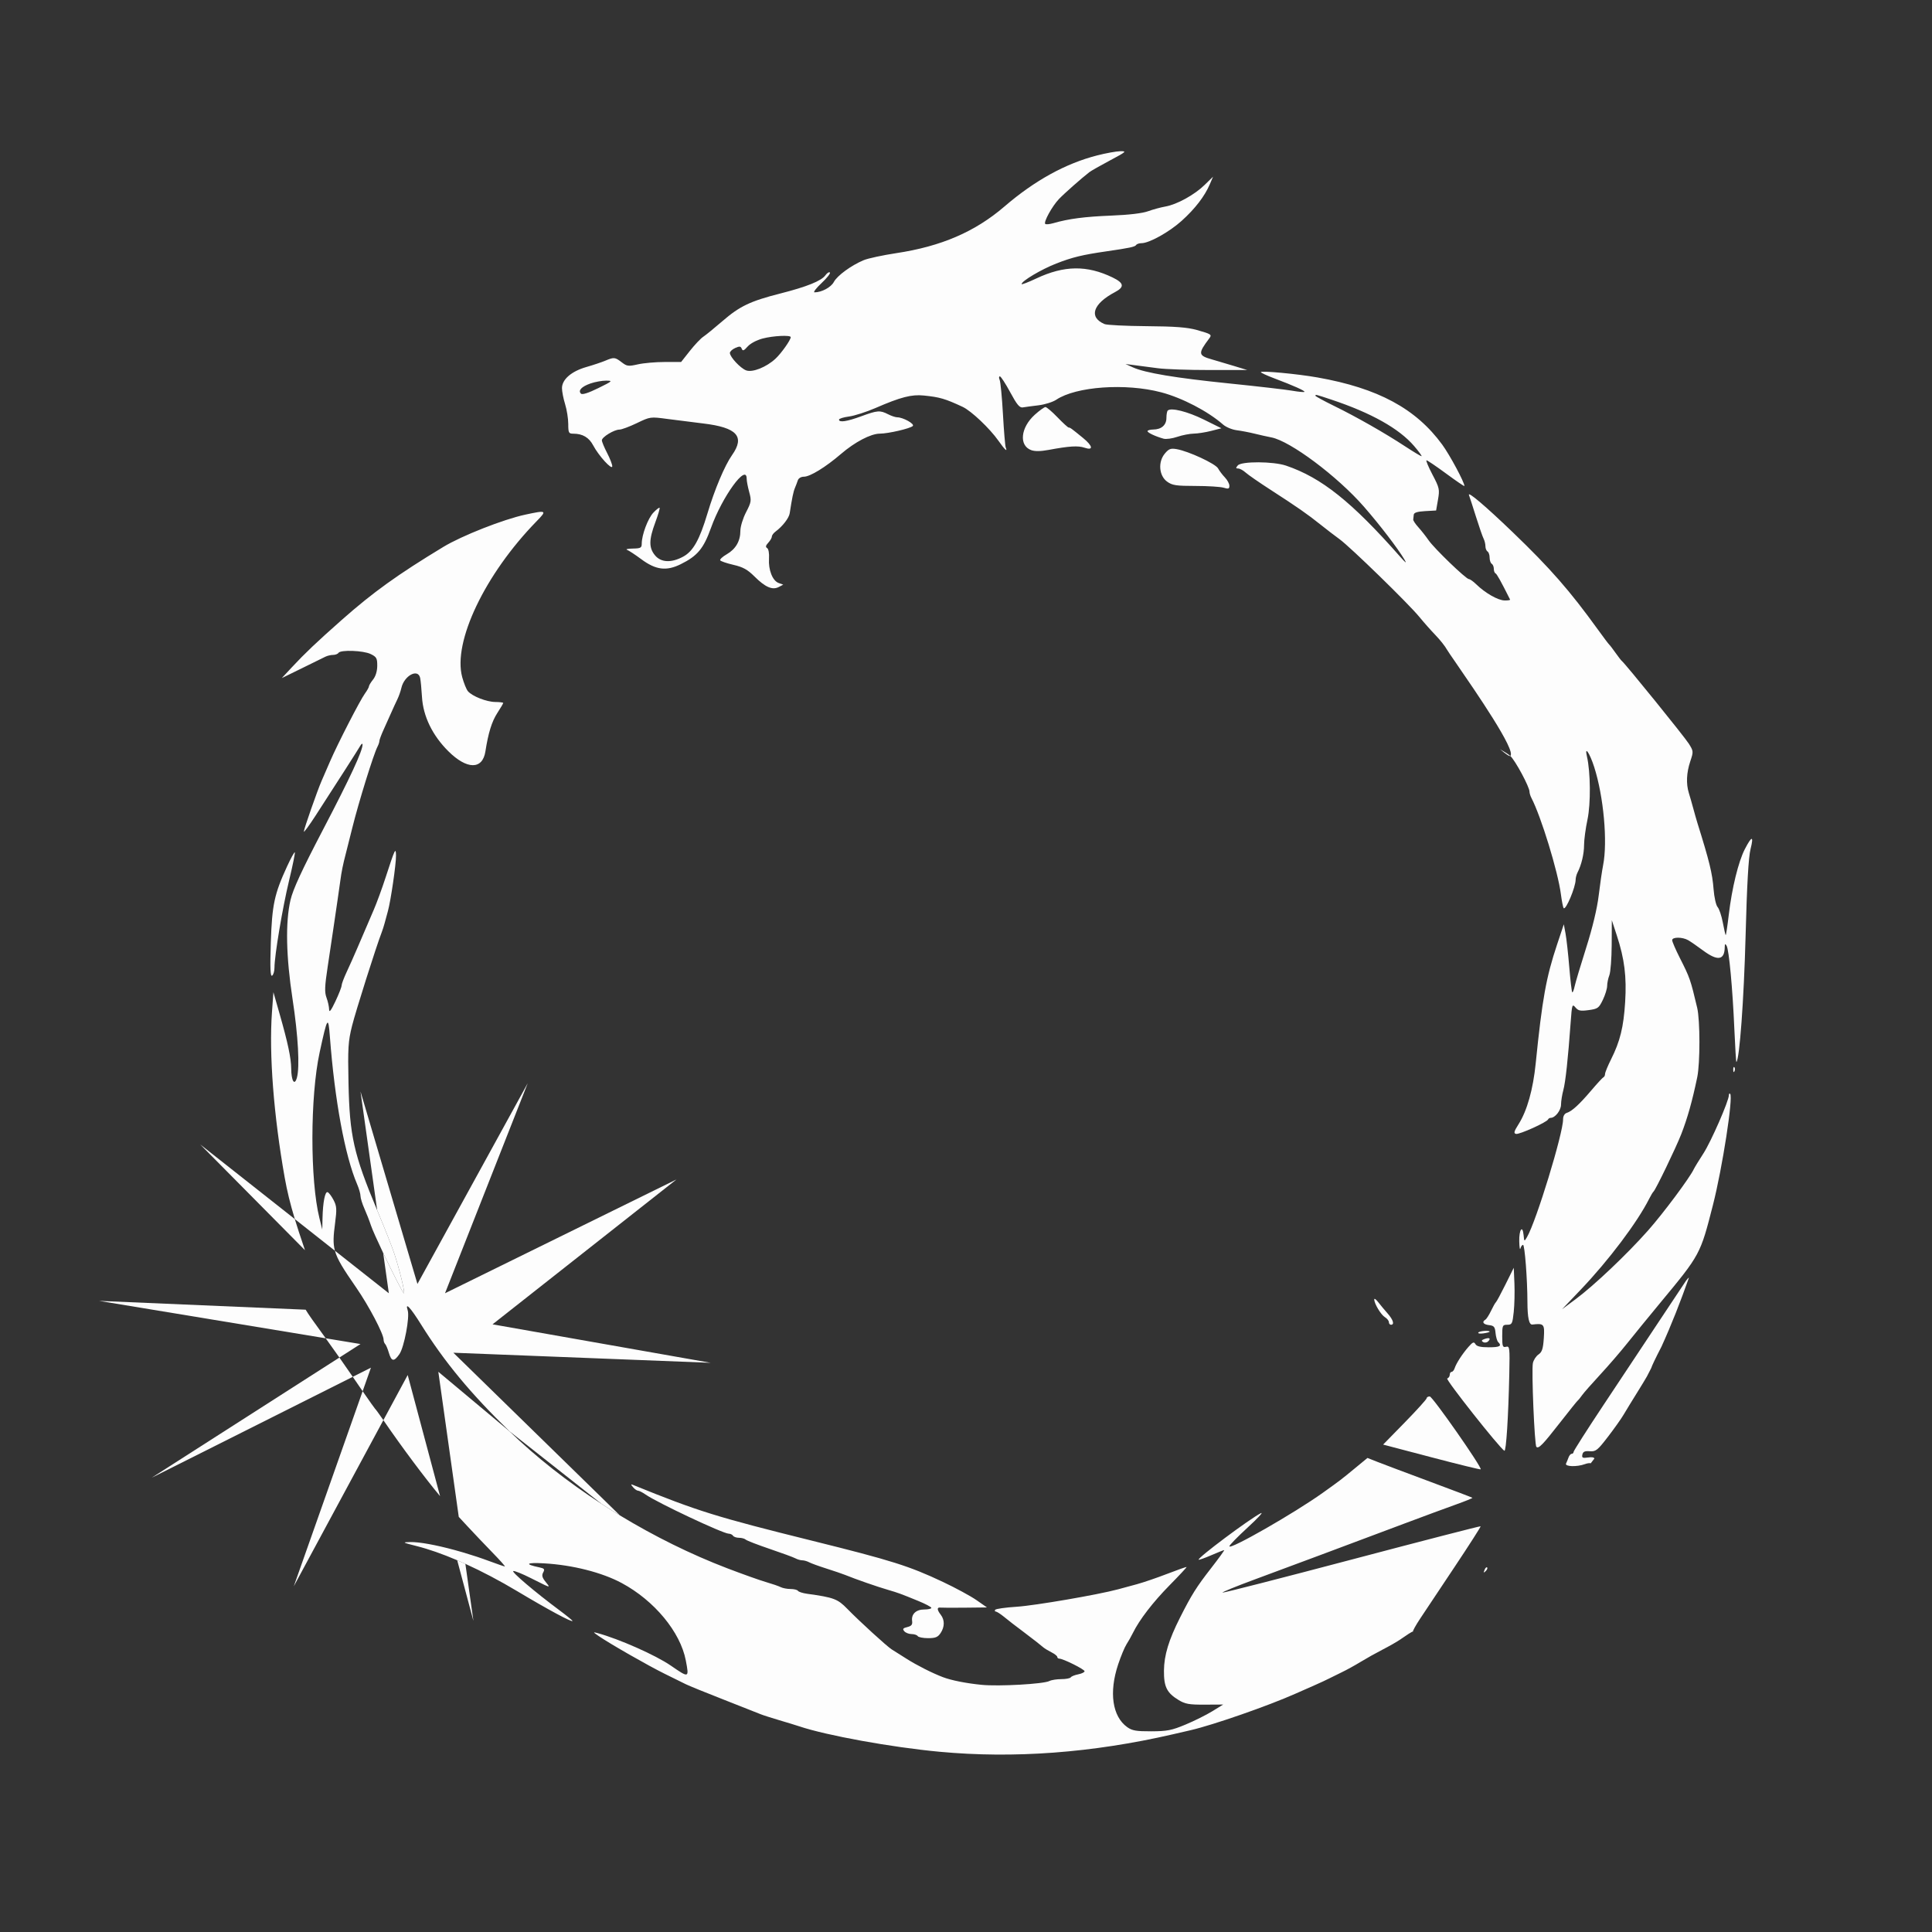 <svg width="1150" height="1150" viewBox="0 0 1150 1150" fill="none" xmlns="http://www.w3.org/2000/svg">
<rect x="0" y="0" width="1150" height="1150" fill="#333333" stroke="none"/>
<path d="M358.099 895.195C361.677 897.519 365.304 899.794 368.97 902.017L269.86 805.195L423.031 811.195L293.181 788.291L402.642 702.07L264.887 769.799L314.12 644.773L248.475 764.259L214.585 649.69L224.517 720.418C224.737 720.945 224.96 721.477 225.187 722.016C229.115 731.363 233.428 742.336 234.77 746.402C237.817 755.628 241.105 769.162 240.452 769.799C240.05 770.192 233.537 757.283 228.08 745.794L231.45 769.799L199.364 744.483C200.829 749.863 204.516 755.526 212.083 766.492C219.602 777.389 228.327 793.993 228.327 797.405C228.327 798.343 228.749 799.52 229.264 800.023C229.779 800.525 230.763 802.853 231.45 805.195C233.012 810.519 234.498 810.708 237.765 805.999C240.571 801.958 243.972 783.939 242.68 779.968C240.976 774.726 244.275 778.207 250.57 788.291C264.504 810.614 280.072 829.423 303.257 851.947L358.099 895.195Z" fill="white" fill-opacity="0.989"/>
<path d="M227.706 844.621C225.646 841.608 223.643 838.87 223.252 838.535C222.959 838.283 219.966 834.054 215.977 828.277L215.857 828.103L174.873 944.218L228.194 845.334C228.031 845.096 227.868 844.858 227.706 844.621Z" fill="white" fill-opacity="0.989"/>
<path d="M202.02 808.068L90.331 879.58L209.979 819.535C207.461 815.87 204.673 811.856 202.02 808.068Z" fill="white" fill-opacity="0.989"/>
<path d="M193.344 795.859C186.956 787.089 183.475 782.247 181.944 779.581L59 774.335L193.887 796.605C193.699 796.346 193.518 796.097 193.344 795.859Z" fill="white" fill-opacity="0.989"/>
<path d="M181.524 744.16C181.178 743.093 180.826 742.032 180.47 740.99C178.642 735.641 177.087 730.879 175.75 726.5C175.662 726.214 175.576 725.93 175.49 725.647L119.175 681.215L181.524 744.16Z" fill="white" fill-opacity="0.989"/>
<path d="M277.012 930.865C275.373 930.122 273.75 929.406 272.146 928.719L281.795 964.821L277.012 930.865Z" fill="white" fill-opacity="0.989"/>
<path d="M1003.5 762.466C1002.19 764.402 994.574 775.862 986.572 787.933C978.571 800.005 964.065 821.859 954.338 836.501C944.61 851.142 936.651 863.624 936.651 864.24C936.651 864.856 936.154 865.359 935.548 865.359C934.941 865.359 934.097 866.32 933.673 867.493C933.248 868.666 932.575 870.313 932.174 871.151C931.281 873.021 938.679 873.253 943.396 871.502C944.851 870.962 946.258 870.779 946.855 871.012C947.598 870.059 948.332 869.108 949.057 868.159C948.739 867.418 947.531 867.232 945.274 867.555C942.004 868.023 941.478 867.754 941.887 865.82C942.254 864.078 943.313 863.602 946.314 863.831C949.881 864.102 950.911 863.284 957.056 855.296C960.795 850.436 964.979 844.54 966.356 842.192C967.731 839.845 972.011 832.865 975.865 826.679C977.562 823.956 979.123 821.359 980.339 819.255C981.202 817.608 982.049 815.956 982.883 814.3C983.056 813.413 985.667 807.943 988.835 801.846C988.883 801.753 988.932 801.659 988.981 801.564C994.964 788.434 1000.25 774.884 1005.34 760.489C1004.83 760.784 1004.2 761.424 1003.5 762.466Z" fill="white" fill-opacity="0.989"/>
<path fill-rule="evenodd" clip-rule="evenodd" d="M653.072 92.506C634.236 97.333 615.912 107.432 597.874 122.928C580.373 137.964 560.264 146.637 533.517 150.683C525.41 151.911 516.675 153.79 514.107 154.862C506.715 157.943 498.332 164.064 496.331 167.844C494.643 171.029 489.083 174.015 484.839 174.015C483.9 174.015 485.766 171.549 488.989 168.535C492.212 165.521 494.457 162.674 493.98 162.207C493.501 161.741 492.303 162.483 491.318 163.857C488.92 167.199 480.299 170.68 464.435 174.712C446.612 179.243 440.328 182.239 430.081 191.098C425.271 195.256 420.108 199.463 418.608 200.446C417.109 201.428 413.526 205.212 410.649 208.851L405.417 215.471H395.67C390.31 215.471 383.124 216.101 379.704 216.872C374.02 218.152 373.189 218.047 370.071 215.653C366.054 212.57 365.481 212.513 360.312 214.691C358.147 215.603 353.037 217.31 348.958 218.483C340.1 221.031 334.513 225.886 334.513 231.034C334.513 232.991 335.35 237.286 336.373 240.578C337.397 243.87 338.24 249.169 338.247 252.355C338.26 257.675 338.508 258.147 341.303 258.147C346.781 258.147 350.611 260.41 353.086 265.109C356.335 271.279 364.375 280.09 364.443 277.557C364.472 276.497 363.092 272.931 361.377 269.631C359.662 266.333 358.257 262.94 358.254 262.091C358.248 260.172 365.55 255.719 368.714 255.713C370.005 255.71 374.663 253.977 379.067 251.861C387.058 248.02 387.094 248.015 397.334 249.382C402.977 250.136 412.566 251.347 418.644 252.072C438.706 254.47 443.559 259.804 435.754 270.876C431.379 277.084 425.391 291.29 421.079 305.699C416.425 321.252 412.611 328.064 406.765 331.271C399.662 335.168 393.43 334.888 389.844 330.512C386.174 326.037 386.224 321.261 390.046 310.981C391.733 306.449 392.888 302.522 392.615 302.255C392.341 301.989 390.677 303.288 388.917 305.141C385.683 308.547 381.985 318.395 381.985 323.601C381.985 326.098 381.366 326.439 376.675 326.524C373.756 326.576 372.209 326.921 373.24 327.288C374.271 327.657 378.066 330.15 381.675 332.83C390.354 339.274 396.617 340.075 405.19 335.834C415.161 330.904 418.778 326.565 423.198 314.235C429.865 295.635 444.447 275.541 444.447 284.954C444.447 286.286 445.127 289.853 445.956 292.882C447.357 297.992 447.222 298.858 444.082 304.909C442.219 308.503 440.699 313.455 440.699 315.942C440.699 322.077 437.924 326.847 432.552 329.939C430.082 331.362 428.348 332.98 428.7 333.536C429.051 334.091 432.598 335.299 436.581 336.219C442.289 337.538 444.942 339.007 449.106 343.154C455.504 349.526 459.772 351.378 463.533 349.413L466.217 348.012L463.492 347.028C459.874 345.722 457.318 339.292 457.74 332.564C457.94 329.382 457.476 326.751 456.624 326.237C455.571 325.602 455.759 324.717 457.302 323.053C458.476 321.786 459.438 320.137 459.438 319.39C459.438 318.642 460.423 317.301 461.624 316.411C465.796 313.319 469.626 308.377 470.063 305.521C471.437 296.535 472.241 292.638 473.166 290.458C473.736 289.117 474.517 287.059 474.901 285.886C475.304 284.657 476.838 283.752 478.518 283.752C482.177 283.752 491.421 278.08 500.562 270.227C508.853 263.104 518.308 258.154 523.673 258.127C528.733 258.103 541.782 255.08 543.323 253.577C544.593 252.337 537.528 248.392 534.035 248.392C533.015 248.392 530.57 247.573 528.602 246.571C523.792 244.122 522.307 244.236 512.651 247.783C504.104 250.922 499.414 251.626 499.414 249.769C499.414 249.185 502.084 248.354 505.348 247.924C508.612 247.494 515.779 245.19 521.276 242.805C536.16 236.348 542.589 234.69 549.876 235.427C559.383 236.389 562.542 237.311 572.965 242.162C578.121 244.561 589.091 254.944 594.345 262.397C598.205 267.873 599.851 269.364 598.642 266.29C598.293 265.404 597.55 256.487 596.99 246.477C596.431 236.465 595.55 227.314 595.032 226.14C594.513 224.966 594.572 224.015 595.16 224.024C595.749 224.034 598.518 228.286 601.314 233.474C605.305 240.881 606.915 242.818 608.81 242.497C610.136 242.271 614.323 241.715 618.112 241.259C621.901 240.805 626.679 239.307 628.73 237.933C640.521 230.033 670.037 227.946 691.174 233.517C703.666 236.81 719.037 244.816 728.027 252.715C729.744 254.223 733.398 255.743 736.147 256.093C738.895 256.443 743.674 257.358 746.765 258.126C749.857 258.895 754.355 259.9 756.759 260.36C768.021 262.511 796.033 283.472 811.839 301.573C821.357 312.474 831.99 326.35 836.024 333.134C837.543 335.689 836.75 335.148 833.394 331.341C804.628 298.702 786.609 284.323 765.504 277.16C757.901 274.58 738.933 274.505 736.771 277.046C735.512 278.527 735.557 278.875 737.008 278.875C737.993 278.875 739.983 279.951 741.431 281.268C742.879 282.585 749.59 287.228 756.346 291.588C772.119 301.767 778.408 306.148 786.117 312.331C789.552 315.086 794.612 318.967 797.36 320.955C803.77 325.594 838.375 359.3 844.871 367.232C847.597 370.561 851.972 375.5 854.593 378.205C857.214 380.911 860.235 384.738 861.306 386.71C861.711 387.454 863.812 390.504 866.837 394.894L866.841 394.9C878.246 411.454 902.771 447.049 898.983 449.959C897.997 449.063 895.65 447.539 892.875 445.947C896.202 448.751 898.458 450.362 898.983 449.959C901.957 452.666 910.417 468.403 910.417 471.232C910.417 472.082 910.913 473.73 911.52 474.895C917.308 485.999 927.357 518.776 929.1 532.236C929.647 536.455 930.399 540.205 930.772 540.571C932.075 541.843 937.844 528.099 937.882 523.633C937.892 522.45 938.394 520.53 938.996 519.365C941.343 514.832 942.898 508.298 942.898 502.965C942.898 499.899 943.813 493.079 944.931 487.811C946.93 478.393 946.769 459.541 944.611 450.31C943.026 443.534 946.242 448.185 948.923 456.547C954.553 474.113 957 501.118 954.224 515.055C953.584 518.273 952.399 526.393 951.595 533.099C950.672 540.783 947.912 552.283 944.132 564.192C940.834 574.586 937.747 584.914 937.275 587.141C936.801 589.368 936.162 590.944 935.853 590.643C935.544 590.342 934.75 583.581 934.088 575.619C933.426 567.658 932.426 558.674 931.865 555.656L930.846 550.17L926.842 562.18C920.296 581.818 917.984 594.686 914.099 633.082C912.543 648.46 908.974 661.144 903.977 669.052C901.156 673.515 900.865 674.614 902.418 674.947C904.419 675.376 920.732 668.009 921.452 666.352C921.682 665.825 922.377 665.394 923 665.394C925.684 665.394 929.157 660.964 929.186 657.502C929.202 655.471 929.812 651.615 930.541 648.933C931.85 644.118 933.344 630.326 934.925 608.457C935.688 597.9 935.853 597.385 937.754 599.648C939.452 601.668 940.711 601.924 945.647 601.253C951.071 600.517 951.713 600.051 954.079 595.14C955.487 592.216 956.639 588.481 956.639 586.841C956.639 585.201 957.229 582.344 957.95 580.494C958.671 578.643 959.296 570.515 959.339 562.43L959.416 547.731L962.412 556.876C966.969 570.788 968.291 581.397 967.348 596.503C966.417 611.383 964.35 619.792 958.985 630.509C957.008 634.46 955.39 638.392 955.39 639.248C955.39 640.104 954.969 640.987 954.453 641.211C953.937 641.434 950.719 644.909 947.301 648.933C940.105 657.402 935.676 661.469 932.591 662.434C931.253 662.854 930.405 664.343 930.405 666.271C930.405 674.763 914.433 726.929 908.965 736.298C907.298 739.155 907.293 739.153 906.9 735.176C906.277 728.852 904.156 731.932 904.316 738.929C904.396 742.41 904.718 744.297 905.031 743.124C905.346 741.951 906.038 740.99 906.571 740.99C907.59 740.99 909.155 761.371 909.185 775.016C909.205 784.365 910.146 788.649 912.13 788.419C919.065 787.612 919.482 788.104 918.934 796.487C918.52 802.853 917.89 804.789 915.765 806.243C914.306 807.239 912.806 809.563 912.43 811.406C911.545 815.74 913.399 860.141 914.51 861.225C915.835 862.518 918.272 860.015 928.659 846.693C933.987 839.859 938.7 833.993 939.132 833.657C939.566 833.322 940.73 831.891 941.721 830.476C942.711 829.063 947.535 823.576 952.439 818.283C957.343 812.991 964.629 804.546 968.632 799.517C972.633 794.487 981.592 783.513 988.538 775.131C1012.08 746.721 1012.1 746.683 1019.62 717.214C1025.25 695.125 1031.77 652.968 1029.85 651.09C1029.43 650.686 1029.1 651.038 1029.1 651.87C1029.1 655.256 1018.52 679.477 1013.97 686.509C1011.29 690.655 1008.71 694.87 1008.24 695.876C1005.87 700.978 990.112 722.12 981.023 732.391C968.503 746.537 948.905 765.129 937.9 773.298L929.78 779.325L940.796 767.778C957.521 750.246 974.572 727.618 981.652 713.556C982.665 711.544 983.824 709.624 984.226 709.288C985.502 708.226 997.538 683.3 1000.74 675.097C1004.45 665.578 1007.32 655.377 1010.26 641.22C1012.01 632.781 1011.99 607.318 1010.23 599.873C1006.24 583.027 1005.87 581.975 999.948 570.288C997.399 565.258 995.323 560.458 995.338 559.619C995.373 557.662 1001.44 557.674 1004.87 559.637C1006.32 560.465 1010.26 563.187 1013.62 565.685C1022.41 572.223 1026.52 571.623 1026.63 563.787C1026.66 561.702 1026.9 561.53 1027.75 562.972C1029.18 565.425 1031.31 588.353 1032.36 612.681C1032.83 623.591 1033.38 632.355 1033.58 632.158C1035.46 630.326 1038.03 595.079 1039.03 557.485C1039.85 526.435 1040.77 510.196 1041.99 505.392C1044.02 497.309 1042.79 497.329 1038.59 505.447C1034.78 512.815 1030.91 528.593 1029.04 544.436C1028.22 551.343 1027.39 556.829 1027.19 556.629C1026.99 556.429 1026.21 553.019 1025.47 549.05C1024.72 545.081 1023.33 540.966 1022.38 539.905C1021.43 538.845 1020.36 534.087 1019.99 529.332C1019.25 519.806 1017.56 512.87 1010.35 489.814C1009.83 488.138 1008.73 484.297 1007.92 481.279C1007.11 478.261 1005.92 474.107 1005.27 472.048C1003.56 466.53 1003.85 459.952 1006.11 453.202C1008.07 447.379 1008.04 447.106 1005.21 442.609C1002.63 438.505 967.409 395.019 965.428 393.489C964.994 393.154 963.288 390.959 961.636 388.612C959.985 386.265 958.306 384.07 957.906 383.735C957.506 383.399 954.406 379.284 951.016 374.59C934.39 351.562 922.785 338.304 900.464 316.839C884.238 301.234 873.348 291.997 874.397 294.726C874.783 295.732 876.65 301.493 878.545 307.528C880.44 313.564 882.484 319.454 883.087 320.619C883.689 321.783 884.183 323.809 884.183 325.119C884.183 326.43 884.745 327.842 885.432 328.257C886.119 328.671 886.681 330.317 886.681 331.914C886.681 333.512 887.243 335.158 887.93 335.572C888.618 335.987 889.18 337.345 889.18 338.591C889.18 339.836 889.622 341.038 890.163 341.263C890.959 341.592 893.428 346.03 898.861 356.896C899.034 357.238 897.512 357.472 895.482 357.412C891.567 357.3 884.01 352.973 878.734 347.823C876.983 346.114 875.02 344.717 874.37 344.717C872.643 344.717 853.791 326.55 850.329 321.55C848.705 319.203 845.959 315.722 844.229 313.814C842.499 311.906 841.14 309.849 841.209 309.242C841.277 308.634 841.418 307.344 841.521 306.372C841.652 305.132 843.66 304.498 848.267 304.239L854.825 303.87L855.951 297.392C857.008 291.314 856.803 290.394 852.63 282.456C850.184 277.804 848.609 273.998 849.128 273.998C849.647 273.998 854.937 277.579 860.882 281.955C866.826 286.332 871.69 289.638 871.69 289.301C871.69 287.065 863.015 270.887 858.497 264.697C842.808 243.203 820.249 231.044 784.243 224.674C772.2 222.544 750.513 220.518 750.513 221.524C750.513 221.889 754.027 223.516 758.321 225.138C770.049 229.565 777.016 232.685 776.438 233.25C776.154 233.526 772.875 233.219 769.151 232.564C765.428 231.911 748.608 229.97 731.774 228.253C699.621 224.972 681.608 221.964 674.309 218.656L669.937 216.675L675.558 217.401C678.65 217.802 684.834 218.611 689.3 219.198C693.766 219.787 707.539 220.263 719.907 220.256L742.393 220.243L734.273 217.769C729.807 216.409 724.037 214.696 721.451 213.963C713.116 211.602 712.974 210.478 719.863 201.337C721.491 199.176 720.955 198.825 712.359 196.415C706.715 194.832 699.481 194.283 682.429 194.147C670.062 194.048 658.818 193.486 657.444 192.899C647.884 188.813 650.507 180.825 663.69 173.877C669.477 170.828 669.073 168.449 662.209 165.137C646.969 157.783 633.407 157.961 616.91 165.73C612.064 168.011 608.099 169.53 608.099 169.105C608.099 167.299 619.814 160.344 628.725 156.862C638.274 153.129 644.23 151.684 658.693 149.59C672.433 147.6 675.576 146.929 676.268 145.837C676.646 145.239 678.082 144.752 679.458 144.752C684.057 144.752 695.973 138.117 703.385 131.432C711.348 124.249 717.067 116.821 720.11 109.714L722.049 105.185L717.031 110.083C710.988 115.981 700.523 121.741 693.679 122.936C690.926 123.416 686.284 124.678 683.362 125.74C679.998 126.963 671.977 127.914 661.5 128.331C645.66 128.963 636.058 130.214 627.066 132.821C624.787 133.48 622.581 133.688 622.164 133.282C621.061 132.205 626.233 122.796 630.269 118.537C633.355 115.28 643.487 106.315 648.415 102.483C649.42 101.702 654.956 98.553 660.715 95.488C670.411 90.327 670.862 89.922 666.813 90.01C664.409 90.062 658.225 91.185 653.072 92.506ZM453.923 201.509C450.372 202.445 446.612 204.457 445.009 206.278C442.782 208.808 442.094 209.064 441.51 207.58C440.914 206.065 440.212 205.985 437.619 207.14C435.877 207.914 434.453 209.239 434.453 210.087C434.453 212.461 440.744 219.206 444.132 220.463C447.903 221.863 456.255 218.523 461.662 213.456C465.141 210.194 470.666 202.37 470.676 200.689C470.685 199.335 460.229 199.847 453.923 201.509ZM351.503 228.247C346.161 230.105 343.941 232.477 345.824 234.314C346.609 235.08 350.233 233.924 356.078 231.044C364.673 226.811 364.904 226.589 360.748 226.57C358.343 226.561 354.183 227.314 351.503 228.247ZM782.994 235.577C782.994 235.905 788.002 238.629 794.123 241.63C807.485 248.18 824.073 257.621 836.343 265.661C841.294 268.905 845.702 271.559 846.141 271.559C846.579 271.559 844.6 268.834 841.743 265.504C832.799 255.075 816.202 245.768 792.457 237.861C783.006 234.714 782.994 234.71 782.994 235.577ZM615.943 246.868C607.477 254.511 606.385 265.178 613.788 267.927C615.95 268.729 619.375 268.69 624.117 267.811C636.558 265.501 641.716 265.186 645.567 266.496C650.987 268.34 650.531 265.482 644.639 260.669C637.611 254.928 637.005 254.489 636.126 254.489C635.681 254.489 632.676 251.745 629.451 248.392C626.225 245.039 623.006 242.296 622.296 242.296C621.587 242.296 618.727 244.354 615.943 246.868ZM695.089 244.367C694.653 244.793 694.297 246.772 694.297 248.765C694.297 253.005 691.346 255.614 686.489 255.669C684.599 255.691 683.054 256.123 683.054 256.63C683.054 257.558 687.647 259.722 692.599 261.125C694.07 261.544 697.724 261.051 700.719 260.033C703.714 259.015 708.132 258.15 710.537 258.11C712.942 258.071 717.637 257.337 720.97 256.48L727.03 254.92L716.555 249.737C706.916 244.966 697.013 242.49 695.089 244.367ZM693.341 270.003C689.2 274.96 689.87 283.169 694.702 286.677C697.766 288.902 699.985 289.241 711.567 289.255C718.902 289.263 726.449 289.734 728.339 290.301C731.202 291.16 731.774 290.968 731.774 289.145C731.774 287.942 730.571 285.708 729.102 284.181C727.632 282.655 725.806 280.238 725.042 278.813C723.557 276.039 707.474 268.562 700.366 267.34C696.82 266.731 695.732 267.144 693.341 270.003ZM312.651 306.34C299.618 309.149 274.92 318.872 263.931 325.519C236.807 341.929 221.992 352.576 203.401 369.021C188.436 382.258 181.583 388.762 173.879 397.036L167.739 403.631L179.606 397.815C186.134 394.616 192.45 391.512 193.643 390.915C194.836 390.319 196.911 389.831 198.254 389.831C199.597 389.831 201.044 389.283 201.468 388.612C202.689 386.686 216.263 387.181 220.639 389.311C224.126 391.009 224.576 391.815 224.552 396.322C224.534 399.491 223.601 402.567 222.081 404.463C220.737 406.139 219.625 407.976 219.61 408.543C219.595 409.11 218.522 411.03 217.226 412.81C214.277 416.863 201.016 442.666 196.451 453.235C194.569 457.594 192.306 462.807 191.423 464.818C188.927 470.506 180.856 493.556 180.856 494.995C180.856 495.703 184.019 491.398 187.885 485.428C201.23 464.822 212.946 446.522 214.351 444.09C215.125 442.749 215.776 442.325 215.797 443.148C215.891 446.852 208.49 462.807 192.366 493.663C179.592 518.11 174.401 529.344 172.903 535.778C169.842 548.938 170.271 569.408 174.137 594.674C177.493 616.597 178.513 635.213 176.709 641.554C175.307 646.483 173.419 643.45 173.335 636.13C173.262 629.7 171.384 620.845 166.372 603.301L162.742 590.589L161.871 602.691C160.088 627.495 162.924 664.167 169.471 700.979C170.871 708.844 172.695 716.404 175.49 725.647L199.364 744.483C198.113 739.888 198.482 735.499 199.44 728.188C200.555 719.672 200.436 717.9 198.511 714.24C197.298 711.934 195.717 709.855 194.998 709.623C193.466 709.124 192.189 715.676 191.974 725.139L191.823 731.846L190.148 725.139C184.52 702.602 184.57 652.749 190.248 626.505C194.876 605.108 195.395 604.322 196.371 617.231C199.227 654.976 205.325 687.978 212.562 704.865C213.675 707.462 214.585 710.622 214.585 711.889C214.585 713.156 215.622 716.518 216.89 719.361C218.158 722.203 219.917 726.725 220.798 729.407C221.582 731.793 224.619 738.508 228.08 745.794C233.537 757.283 240.05 770.192 240.452 769.799C241.105 769.162 237.817 755.628 234.77 746.402C233.428 742.336 229.115 731.363 225.187 722.016C224.96 721.477 224.737 720.945 224.517 720.418C210.471 686.844 208.11 676.129 207.442 644.773C206.996 623.836 207.24 619.895 209.552 610.632C211.748 601.842 224.011 563.148 227.168 555.047C227.691 553.706 228.485 551.236 228.932 549.56C229.379 547.883 230.272 544.591 230.918 542.244C232.618 536.052 235.788 514.311 235.715 509.323C235.639 504.046 235.078 505.215 229.584 522.126C227.405 528.832 224.192 537.611 222.443 541.634C219.13 549.256 218.333 551.112 212.757 564.192C210.899 568.551 208.019 575.009 206.36 578.545C204.7 582.081 203.342 585.71 203.342 586.61C203.342 587.509 201.682 591.75 199.652 596.032C197.024 601.579 195.945 602.967 195.904 600.857C195.873 599.228 195.173 596.08 194.351 593.86C193.142 590.595 193.273 587.085 195.04 575.483C196.242 567.597 197.757 557.439 198.409 552.913C199.061 548.387 200.149 540.978 200.826 536.452C201.503 531.926 202.307 526.302 202.611 523.955C203.252 519.002 204.249 514.11 205.841 508.104C206.463 505.756 208.189 498.898 209.677 492.862C213.384 477.831 222.385 448.826 224.712 444.412C225.327 443.248 225.829 441.732 225.829 441.046C225.829 440.358 227.018 437.196 228.472 434.018C229.926 430.84 231.955 426.319 232.981 423.972C234.006 421.625 235.582 418.201 236.481 416.363C237.38 414.526 238.472 411.445 238.906 409.517C240.57 402.124 248.862 397.701 250.095 403.548C250.414 405.058 250.902 410.158 251.183 414.884C251.866 426.379 257.422 437.8 266.91 447.203C277.996 458.191 287.222 458.222 288.93 447.276C290.653 436.228 292.758 429.438 296.013 424.429C297.95 421.449 299.534 418.754 299.534 418.442C299.534 418.13 297.427 417.863 294.85 417.848C289.653 417.819 281.073 414.448 278.515 411.431C277.604 410.357 276.073 406.572 275.114 403.023C269.445 382.048 288.696 341.73 319.397 310.272C325.737 303.777 325.416 303.59 312.651 306.34ZM303.257 851.947L260.908 816.53L273.073 902.9C274.848 904.814 276.691 906.802 278.297 908.536C282.076 912.613 288.773 919.656 293.181 924.186C297.588 928.715 300.887 932.421 300.513 932.421C300.138 932.421 295.97 930.986 291.251 929.232C286.317 927.4 281.149 925.691 276.071 924.184C274.201 923.629 272.342 923.101 270.512 922.605C259.559 919.634 249.622 917.785 244.174 917.894C239.261 917.992 239.488 918.134 247.939 920.267C255.187 922.095 263.389 924.972 272.146 928.719C273.75 929.406 275.373 930.122 277.012 930.865C286.921 935.362 297.422 940.885 307.974 947.194C326.357 958.183 340.76 965.927 340.76 964.821C340.76 964.515 337.245 961.65 332.952 958.454C318.448 947.661 304.22 935.57 305.523 935.146C306.235 934.914 310.941 936.808 315.981 939.355L317.177 939.96C323.813 943.314 326.293 944.567 326.559 944.218C326.717 944.009 326.088 943.231 325.083 941.988C324.986 941.868 324.885 941.742 324.78 941.613C322.709 939.043 322.368 937.724 323.325 935.979C324.379 934.055 324.036 933.586 321.111 932.973C311.887 931.038 313.141 929.953 323.895 930.567C340.842 931.536 358.333 935.978 370.094 942.301C389.52 952.745 404.992 971.442 408.217 988.37C410.23 998.936 410.212 998.942 399.286 991.427C390.256 985.217 368.642 975.623 355.751 972.105C352.834 971.309 352.875 971.424 356.375 973.845C362.951 978.392 386.034 991.59 395.727 996.345C400.88 998.873 406.501 1001.65 408.219 1002.51C409.937 1003.38 420.056 1007.5 430.705 1011.66C441.355 1015.83 451.193 1019.71 452.567 1020.29C453.942 1020.87 459.001 1022.51 463.811 1023.92C468.62 1025.34 473.961 1026.97 475.678 1027.55C491.879 1033.01 530.664 1040.05 559.197 1042.71C603.582 1046.85 650.094 1043.38 698.045 1032.34C700.449 1031.79 705.228 1030.69 708.663 1029.89C722.183 1026.76 754.737 1015.43 771.126 1008.14C773.874 1006.92 778.934 1004.69 782.369 1003.18C785.804 1001.67 789.74 999.842 791.114 999.118C792.488 998.394 795.861 996.733 798.609 995.426C801.358 994.12 806.417 991.336 809.852 989.239C813.288 987.142 819.191 983.839 822.97 981.899C826.749 979.958 831.418 977.3 833.348 975.99C833.653 975.783 834.044 975.513 834.489 975.207C836.858 973.572 840.737 970.896 841.059 971.21C840.769 970.929 842.699 967.435 845.346 963.447C847.993 959.46 857.259 945.55 865.935 932.535C874.612 919.522 881.538 908.705 881.324 908.497C881.112 908.29 846.71 917.166 804.878 928.223C763.044 939.279 728.328 948.167 727.728 947.972C727.13 947.777 735.806 944.231 747.009 940.093C767.841 932.396 800.516 920.194 836.087 906.825C847.08 902.693 860.742 897.646 866.447 895.61C872.152 893.573 876.65 891.744 876.441 891.544C876.232 891.345 864.819 887.003 851.078 881.897C837.336 876.79 823.363 871.536 820.028 870.219L813.964 867.827L806.954 873.604C798.131 880.876 797.906 881.048 787.366 888.581C770.444 900.676 731.774 922.804 731.774 920.394C731.774 919.752 736.694 914.713 742.705 909.194C748.718 903.674 752.231 899.858 750.513 900.712C743.957 903.97 712.537 927.463 713.49 928.395C713.717 928.614 717.096 927.416 721 925.731C724.904 924.045 728.362 922.666 728.683 922.666C729.004 922.666 725.467 927.551 720.824 933.521C712.138 944.688 709.283 949.234 702.376 962.903C695.677 976.163 692.919 985.26 692.83 994.389C692.738 1004.07 694.536 1007.67 701.609 1011.96C705.467 1014.3 707.844 1014.72 717.126 1014.67L728.085 1014.61L721.605 1018.6C718.041 1020.79 710.861 1024.37 705.648 1026.54C697.436 1029.97 694.724 1030.5 685.336 1030.54C676.322 1030.57 673.908 1030.15 670.97 1028.06C662.1 1021.73 660.015 1007.35 665.561 990.738C667.201 985.823 669.438 980.431 670.534 978.754C671.629 977.078 673.333 974.06 674.32 972.048C678.17 964.203 686.229 953.717 696.182 943.602C701.902 937.788 706.453 932.906 706.296 932.752C706.139 932.599 700.985 934.412 694.844 936.782C688.703 939.151 680.586 941.93 676.807 942.958L674.209 943.664L671.442 944.415C669.11 945.048 666.917 945.643 665.564 946.01C653.77 949.204 616.069 955.692 605.244 956.391C598.521 956.824 592.726 957.645 592.366 958.213C592.006 958.781 592.166 959.247 592.722 959.247C593.278 959.248 595.419 960.609 597.48 962.272C599.541 963.934 601.79 965.721 602.477 966.243L603.166 966.766C604.411 967.71 606.878 969.58 609.344 971.449C615.913 976.427 619.073 978.894 621.044 980.583C621.826 981.254 624.01 982.582 625.901 983.533C627.791 984.484 629.336 985.719 629.336 986.276C629.336 986.833 629.883 987.289 630.552 987.289C632.796 987.289 645.576 993.659 645.576 994.778C645.576 995.387 643.879 996.217 641.802 996.622C639.727 997.027 637.726 997.836 637.356 998.42C636.986 999.004 634.46 999.482 631.743 999.482C629.026 999.482 625.827 999.99 624.634 1000.61C621.206 1002.39 594.676 1003.89 584.363 1002.88C575.211 1001.99 566.269 1000.22 561.252 998.305C554.827 995.857 545.656 991.216 539.534 987.311C535.834 984.952 531.905 982.473 530.802 981.803C528.144 980.187 511.538 965.024 504.396 957.691C498.572 951.711 496.413 950.901 480.356 948.667C477.775 948.308 475.352 947.523 474.973 946.923C474.593 946.323 472.62 945.833 470.59 945.833C468.56 945.833 465.923 945.336 464.73 944.726C463.537 944.118 459.578 942.757 455.933 941.701C452.286 940.646 441.886 936.944 432.822 933.474C411.157 925.184 389.437 914.423 368.97 902.017C365.304 899.794 361.677 897.519 358.099 895.195C337.829 882.034 319.093 867.331 303.257 851.947ZM261.947 890.561L242.68 818.47L228.194 845.334C239.474 861.786 252.933 879.768 261.951 890.565L261.947 890.561ZM215.857 828.103L220.798 814.105L209.979 819.535C210.576 820.403 211.157 821.252 211.718 822.074C213.207 824.253 214.647 826.351 215.977 828.277L215.857 828.103ZM202.02 808.068L214.585 800.023L193.887 796.605C193.699 796.346 193.518 796.097 193.344 795.859C195.455 798.756 198.628 803.227 202.02 808.068ZM170.884 515.696C163.296 532.169 161.926 538.585 161.203 561.009C160.714 576.168 160.913 581.379 161.952 580.751C162.73 580.283 163.369 578.148 163.373 576.008C163.383 568.807 168.145 540.419 172.086 524.059C174.236 515.134 175.765 507.605 175.483 507.329C175.2 507.055 173.132 510.819 170.884 515.696ZM1031.69 636.841C1031.75 638.262 1032.05 638.551 1032.45 637.579C1032.81 636.699 1032.76 635.646 1032.35 635.241C1031.93 634.837 1031.64 635.556 1031.69 636.841ZM896.111 764.573C893.396 770.045 890.836 774.795 890.424 775.131C890.012 775.466 888.705 777.774 887.52 780.262C886.335 782.748 884.819 785.112 884.149 785.516C881.89 786.878 882.915 788.379 886.369 788.768C889.293 789.095 889.864 789.788 890.205 793.42C890.426 795.768 891.13 798.21 891.767 798.846C894.128 801.203 892.76 801.955 886.119 801.955C881.304 801.955 878.996 801.409 878.24 800.089C877.346 798.529 876.667 798.791 874.118 801.685C870.497 805.791 866.812 811.481 865.846 814.453C865.464 815.626 864.656 816.587 864.049 816.587C863.443 816.587 862.945 817.365 862.945 818.315C862.945 819.265 862.272 820.261 861.448 820.529C860.193 820.938 892.44 861.729 895.453 863.547C896.519 864.19 897.843 843.524 898.393 817.67C898.724 802.103 898.604 801.11 896.462 801.657C894.448 802.17 894.177 801.425 894.177 795.392C894.177 788.959 894.36 788.543 897.2 788.543C899.991 788.543 900.287 787.954 901.033 780.922C901.479 776.732 901.663 769.1 901.445 763.963L901.048 754.625L896.111 764.573ZM818.013 773.419C817.94 775.864 821.936 782.558 824.344 784.026C825.649 784.821 826.717 786.163 826.717 787.008C826.717 787.852 827.279 788.543 827.967 788.543C830.175 788.543 829.301 785.595 825.978 781.837C824.199 779.825 821.688 776.807 820.397 775.131C819.107 773.454 818.034 772.684 818.013 773.419ZM879.95 793.2C879.602 793.75 880.975 793.96 883 793.671C885.025 793.381 886.681 792.931 886.681 792.673C886.681 791.744 880.569 792.222 879.95 793.2ZM883.641 797.021C881.857 797.654 881.641 798.127 882.814 798.834C883.686 799.361 885.017 799.19 885.769 798.456C887.613 796.656 886.599 795.974 883.641 797.021ZM849.204 832.288C849.204 832.877 843.372 839.323 836.247 846.615L823.288 859.872L852.116 867.449C867.97 871.615 881.133 874.839 881.366 874.611C882.358 873.644 852.707 831.219 851.039 831.219C850.03 831.219 849.204 831.7 849.204 832.288ZM376.828 885.25C377.771 886.381 379.09 887.307 379.759 887.307C380.427 887.307 382.473 888.348 384.306 889.622C391.328 894.502 430.441 912.912 433.786 912.912C434.759 912.912 435.902 913.461 436.327 914.131C436.752 914.802 438.358 915.351 439.899 915.351C441.439 915.351 443.233 915.841 443.885 916.441C444.538 917.039 450.975 919.529 458.189 921.974C465.403 924.419 472.282 926.945 473.475 927.59C474.668 928.235 476.503 928.763 477.552 928.763C478.602 928.763 480.437 929.286 481.63 929.925C482.823 930.564 487.453 932.245 491.919 933.662C496.385 935.079 501.303 936.752 502.85 937.378C509.543 940.091 521.938 944.405 528.771 946.4C534.594 948.1 536.117 948.659 546.573 952.937C550.868 954.693 554.381 956.557 554.381 957.079C554.381 957.599 552.482 958.026 550.161 958.026C545.275 958.026 542.375 960.765 542.924 964.858C543.218 967.04 542.559 967.876 540.065 968.487C537.476 969.121 537.114 969.62 538.261 970.969C539.05 971.898 540.999 972.658 542.592 972.658C544.186 972.658 545.836 973.206 546.261 973.877C546.686 974.548 549.465 975.096 552.437 975.096C556.802 975.096 558.229 974.518 559.859 972.091C562.345 968.388 562.384 964.27 559.963 961.146C557.717 958.248 557.614 956.635 559.69 956.898C560.55 957.007 567.153 957.031 574.365 956.951L587.479 956.807L581.236 952.453C577.803 950.058 568.81 945.181 561.252 941.614C541.188 932.149 530.694 928.841 483.799 917.198C426.061 902.863 415.603 899.608 376.988 883.952C375.378 883.299 375.355 883.482 376.828 885.25ZM883.638 934.502C882.961 936.24 883.103 936.38 884.338 935.185C885.192 934.357 885.576 933.373 885.191 932.999C884.806 932.623 884.108 933.3 883.638 934.502Z" fill="white" fill-opacity="0.989"/>
</svg>
